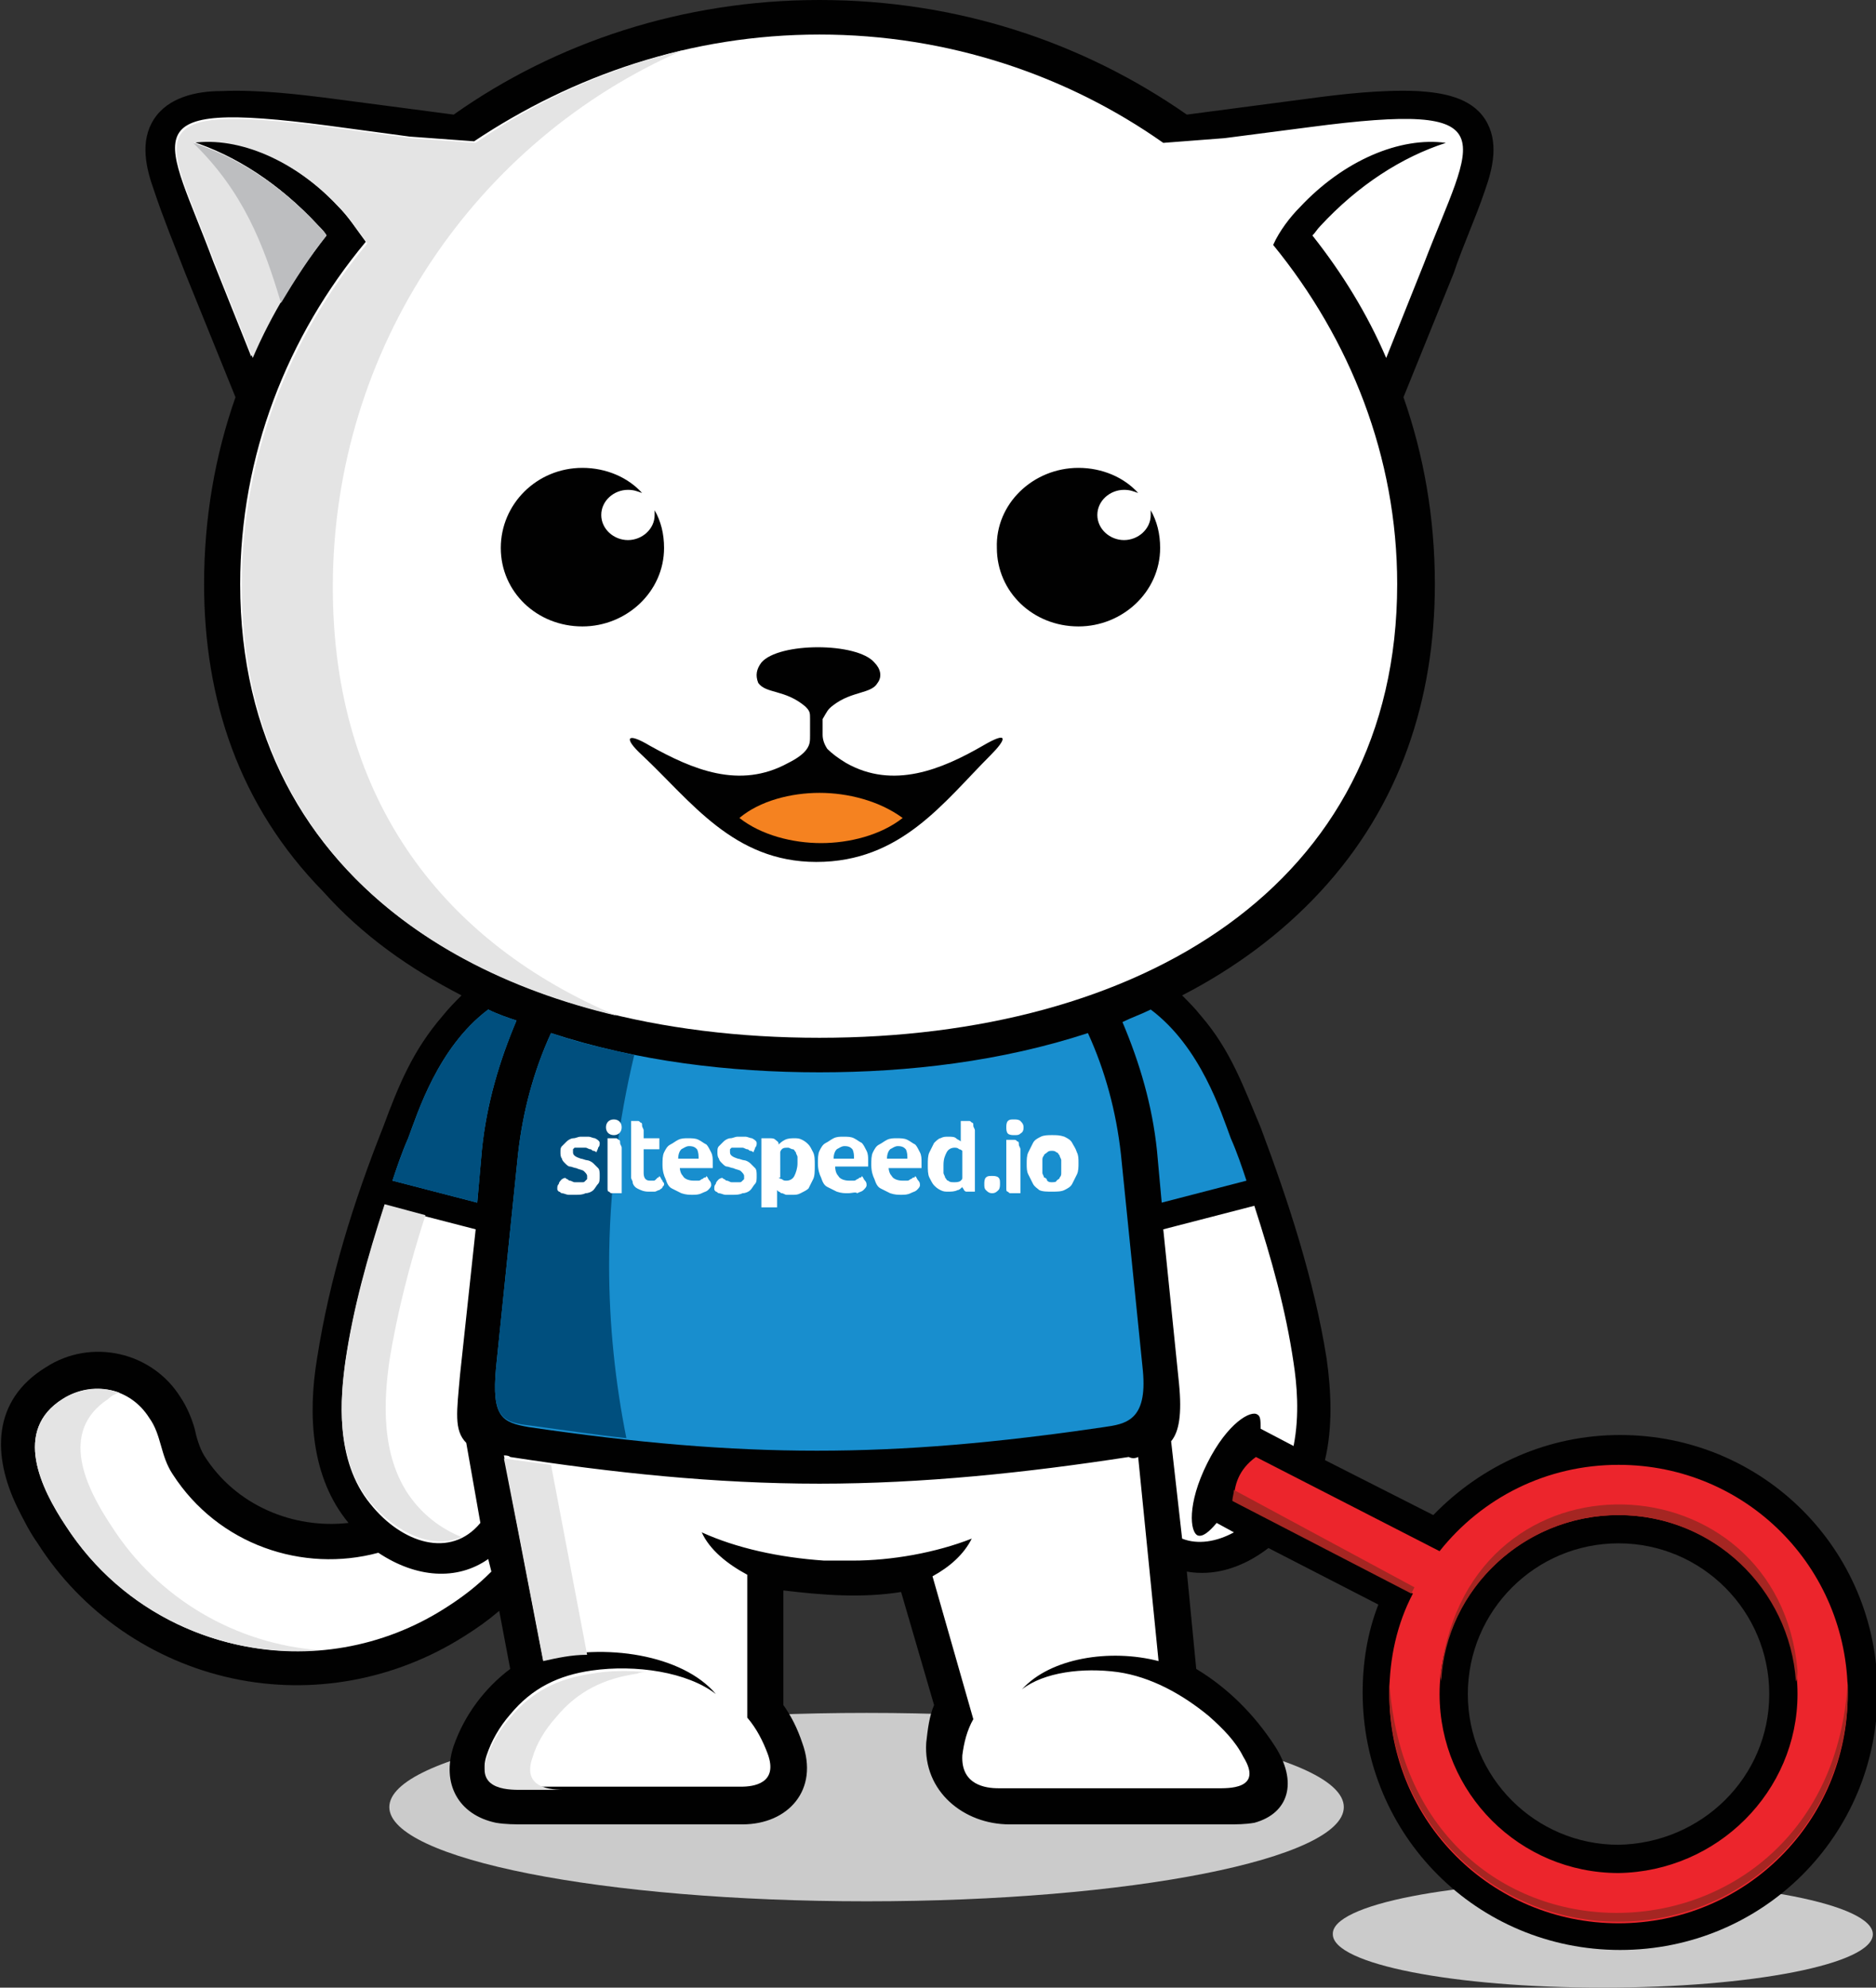 <?xml version="1.0" encoding="utf-8"?>
<!-- Generator: Adobe Illustrator 18.1.1, SVG Export Plug-In . SVG Version: 6.00 Build 0)  -->
<svg version="1.1" id="Layer_1" xmlns="http://www.w3.org/2000/svg" xmlns:xlink="http://www.w3.org/1999/xlink" x="0px" y="0px"
	 viewBox="0 0 119.5 126.6" enable-background="new 0 0 119.5 126.6" xml:space="preserve">
<rect x="0" y="0" width="119.5" height="126.6" fill="#333333" stroke="none"/>
<path fill-rule="evenodd" clip-rule="evenodd" fill="#CBCBCB" d="M102.1,119.8c9.5,0,17.2,1.5,17.2,3.4c0,1.9-7.7,3.4-17.2,3.4
	s-17.2-1.5-17.2-3.4C84.8,121.3,92.6,119.8,102.1,119.8L102.1,119.8z"/>
<path fill-rule="evenodd" clip-rule="evenodd" fill="#CBCBCB" d="M55.2,109.1c16.8,0,30.4,2.7,30.4,6c0,3.3-13.6,6-30.4,6
	c-16.8,0-30.4-2.7-30.4-6C24.8,111.8,38.4,109.1,55.2,109.1L55.2,109.1z"/>
<path fill-rule="evenodd" clip-rule="evenodd" fill="#010101" d="M52.2,0C61,0,69,2.7,75.6,7.3l7.6-1C85.4,6,88,5.7,90.3,5.8
	c1.6,0.1,3.4,0.4,4.3,1.8c0.9,1.4,0.5,3.1,0,4.5c-0.6,1.8-1.4,3.5-2,5.3l0,0l-3.2,7.9c1.3,3.7,2,7.7,2,11.9c0,7.3-2.2,14.1-7.3,19.6
	c-2.5,2.7-5.5,4.9-8.8,6.6c0.4,0.4,0.8,0.8,1.2,1.3c1.9,2.2,2.7,4.5,3.8,7.1c1.8,4.8,3.4,9.7,4.2,14.7c0.3,2.1,0.4,4.4-0.1,6.5
	l6.9,3.5c3.1-3.2,7.3-5.1,11.9-5.1c9.1,0,16.4,7.3,16.4,16.4c0,9.1-7.3,16.4-16.4,16.4c-9.1,0-16.4-7.3-16.4-16.4
	c0-1.9,0.3-3.8,1-5.6l-7-3.6c-1.7,1.3-3.5,1.8-5.2,1.5l0.6,6.2c2,1.2,3.7,2.9,5,4.9c1.5,2.3,0.9,4.3-1.3,4.9
	c-0.6,0.1-1.1,0.1-1.7,0.1l-13.9,0c-2.9,0-5.5-2.1-5.3-5.2c0.1-0.9,0.2-1.7,0.5-2.4l-2.1-7.2c-2.5,0.4-5,0.2-7.5-0.1v7.3
	c0.5,0.7,0.9,1.5,1.2,2.4c1.1,3-0.9,5.2-3.8,5.2l-13.9,0c-0.6,0-1.2,0-1.8-0.1c-2.4-0.5-3.5-2.5-2.7-4.9c0.7-2,2-3.7,3.6-4.9
	l-0.7-3.7c-0.7,0.6-1.4,1.1-2.2,1.6c-4.4,2.8-9.7,3.8-14.8,2.7c-5.1-1.1-9.6-4.2-12.4-8.6c-0.5-0.7-0.9-1.5-1.3-2.3
	c-1.6-3.3-1.6-6.8,1.8-8.9c2.9-1.9,6.8-1,8.6,1.9c0.4,0.6,0.7,1.3,0.9,2c0.1,0.5,0.3,1.2,0.6,1.7c2,3.2,5.7,4.7,9.2,4.3
	c-2.4-2.9-2.6-6.9-2-10.5c0.8-5.1,2.3-9.9,4.2-14.7c1-2.7,1.9-4.9,3.8-7.1c0.4-0.5,0.8-0.9,1.2-1.3c-3.3-1.7-6.3-3.8-8.8-6.6
	C15.2,51.3,13,44.5,13,37.2c0-4.2,0.7-8.2,2-11.9l-3.2-7.9l0,0c-0.7-1.8-1.4-3.5-2-5.3c-0.5-1.4-0.9-3.1,0-4.5
	c0.9-1.4,2.7-1.8,4.3-1.8C16.4,5.7,19,6,21.3,6.3l7.6,1C35.4,2.7,43.5,0,52.2,0L52.2,0z M112.7,107.9c0-5.3-4.3-9.6-9.6-9.6
	c-5.3,0-9.6,4.3-9.6,9.6c0,5.3,4.3,9.6,9.6,9.6C108.4,117.4,112.7,113.2,112.7,107.9L112.7,107.9z"/>
<path fill-rule="evenodd" clip-rule="evenodd" fill="#FFFFFF" d="M75.3,98c1,0.4,2.2,0.2,3.3-0.4L77.5,97c-0.5,0.6-0.9,0.9-1.2,0.8
	c-0.5-0.2-0.7-2,0.6-4.6c1.3-2.6,2.8-3.4,3.2-3.1c0.2,0.1,0.2,0.4,0.2,0.9l2.1,1.1c0.4-2,0.2-4,0-5.3c-0.5-3.4-1.4-6.6-2.5-10
	l-5.8,1.5l1,9.8c0.2,2,0,3.1-0.5,3.7L75.3,98L75.3,98z M11,93.9c2.9,4.5,8.3,6.3,13.1,5c2.4,1.6,5,1.8,7,0.4l0.2,0.8
	c-0.9,0.9-1.8,1.6-2.9,2.3c-8.1,5.2-18.9,2.9-24.2-5.2c-1.6-2.4-3.4-6.1-0.2-8.1c1.9-1.2,4.3-0.7,5.5,1.2
	C10.3,91.4,10.2,92.7,11,93.9L11,93.9z M30.6,97c-1.9,2.3-5,1.3-7-1.2c-2.3-2.8-1.9-6.8-1.6-9c0.5-3.4,1.4-6.6,2.5-10l5.8,1.5
	l-1,9.3c-0.2,2.3-0.4,3.5,0.4,4.3L30.6,97L30.6,97z M72.5,92.8l1.3,13c-3.1-0.8-6.9-0.2-8.7,1.8c1.4-1.1,3.9-1.4,6.1-1.1
	c2.1,0.3,4.1,1.4,5.8,2.8c0.9,0.8,1.7,1.6,2.2,2.6c1.3,2.1-1,2-1.7,2l-13.9,0c-0.8,0-2.4-0.2-2.3-2.1c0.1-0.8,0.3-1.6,0.7-2.3
	l-2.6-9.1c1.1-0.6,2-1.4,2.5-2.4c-2.3,0.9-5.1,1.4-7.6,1.4h-1.8c-2.9-0.2-5.6-0.8-7.8-1.8c0.5,1.1,1.6,2,2.9,2.7v9.1
	c0.6,0.7,1,1.5,1.3,2.3c0.7,1.9-0.9,2.1-1.7,2.1l-13.9,0c-0.7,0-3,0.1-2.3-2c0.3-0.9,0.8-1.8,1.5-2.6c1.4-1.7,3.1-2.5,5.2-2.8
	c2.8-0.4,6.1,0.1,7.9,1.5c-2.1-2.5-7.1-3.3-11-2.2l-2.5-13c0.1,0,0.3,0,0.4,0.1c6.5,1,13,1.7,19.7,1.7c6.6,0,13.2-0.7,19.7-1.7
	C72.1,92.9,72.3,92.9,72.5,92.8L72.5,92.8z"/>
<path fill-rule="evenodd" clip-rule="evenodd" fill="#E4E4E4" d="M20.3,105.1c-6.2,0.5-12.5-2.3-16.1-7.9c-1.6-2.4-3.4-6.1-0.2-8.1
	c1.1-0.7,2.5-0.8,3.6-0.4c-0.3,0.1-0.5,0.2-0.7,0.4c-3.2,2.1-1.4,5.7,0.2,8.1C10.1,101.9,15.1,104.7,20.3,105.1L20.3,105.1z
	 M29.4,97.9c-1.8,0.8-4.1-0.2-5.8-2.2c-2.3-2.8-1.9-6.8-1.6-9c0.5-3.4,1.4-6.6,2.5-10l2.6,0.7c-1,3.1-1.8,6.2-2.3,9.3
	c-0.3,2.2-0.7,6.2,1.6,9C27.3,96.8,28.4,97.5,29.4,97.9L29.4,97.9z M47.4,114c-0.1,0-0.1,0-0.2,0l-13.9,0c-0.7,0-3,0.1-2.3-2
	c0.3-0.9,0.8-1.8,1.5-2.6c1.4-1.7,3.1-2.5,5.2-2.8c1.1-0.2,2.3-0.2,3.5-0.1c-0.2,0-0.4,0-0.6,0.1c-2.1,0.3-3.8,1.1-5.2,2.8
	c-0.7,0.8-1.2,1.6-1.5,2.6c-0.7,2.1,1.6,2,2.3,2L47.4,114L47.4,114z M37.4,105.4c-1,0-1.9,0.2-2.8,0.4L33,97.5l-0.9-4.6
	c0.8,0.1,2.2,0.3,3,0.4L37.4,105.4L37.4,105.4z"/>
<path fill-rule="evenodd" clip-rule="evenodd" fill="#188ECE" d="M74,76.6l5.4-1.4c-0.3-0.9-0.6-1.8-1-2.7c-0.6-1.6-1.9-5.8-5.1-8.2
	c-0.6,0.3-1.2,0.5-1.8,0.8c1.1,2.6,1.9,5.3,2.2,8.2L74,76.6L74,76.6z M30.4,76.6l-5.4-1.4c0.3-0.9,0.6-1.8,1-2.7
	c0.6-1.6,1.9-5.8,5.1-8.2c0.6,0.3,1.2,0.5,1.8,0.7c-1.1,2.6-1.9,5.3-2.2,8.2L30.4,76.6L30.4,76.6z M31.6,87.1L33,73.5
	c0.3-2.7,1-5.3,2.1-7.7c5.5,1.8,11.4,2.5,17.1,2.5c5.7,0,11.6-0.7,17.1-2.5c1.1,2.4,1.8,5,2.1,7.7l1.4,13.8c0.3,3.2-1.1,3.4-2.5,3.6
	c-13.6,2-22.9,2-36.6,0C32,90.6,31.3,90.3,31.6,87.1L31.6,87.1z"/>
<path fill-rule="evenodd" clip-rule="evenodd" fill="#004F7E" d="M30.4,76.6l-5.4-1.4c0.3-0.9,0.6-1.8,1-2.7
	c0.6-1.6,1.9-5.8,5.1-8.2c0.6,0.3,1.2,0.5,1.8,0.7c-1.1,2.6-1.9,5.3-2.2,8.2L30.4,76.6L30.4,76.6z M31.6,87.1L33,73.5
	c0.3-2.7,1-5.3,2.1-7.7c1.7,0.6,3.5,1,5.3,1.4c-1,4.2-1.6,8.7-1.6,13.4c0,3.8,0.4,7.5,1.1,11c-1.9-0.2-3.9-0.5-6.1-0.8
	C32,90.6,31.3,90.3,31.6,87.1L31.6,87.1z"/>
<path fill-rule="evenodd" clip-rule="evenodd" fill="#FFFFFF" d="M52.2,2.2c8.2,0,15.8,2.6,21.9,6.9L78,8.8l5.4-0.7
	c12.9-1.7,10.4,0.6,7.3,8.7l-2.4,6c-1.2-2.8-2.8-5.4-4.7-7.8c0.2-0.2,0.3-0.4,0.5-0.6c2.4-2.6,5.2-4.4,8-5.3
	c-2.9-0.4-6.5,1.1-9.3,4.1c-0.6,0.6-1.3,1.5-1.7,2.4c4.9,6,7.9,13.5,7.9,21.6c0,19.3-16.5,28.9-36.8,28.9
	c-20.3,0-36.9-9.5-36.9-28.9c0-8.2,3-15.8,8-21.8h0c-0.6-0.8-1.1-1.6-1.8-2.3c-2.8-3-6.4-4.5-9.3-4.1c2.8,0.9,5.6,2.7,8,5.3
	c0.2,0.2,0.4,0.4,0.5,0.6c-1.9,2.4-3.5,5-4.7,7.8l-2.4-6c-3-8.1-5.6-10.4,7.3-8.7l5.2,0.7l4.1,0.3C36.5,4.8,44,2.2,52.2,2.2
	L52.2,2.2z"/>
<path fill-rule="evenodd" clip-rule="evenodd" fill="#E4E4E4" d="M39.3,64.7c-14-3.3-23.9-12.4-23.9-27.4c0-8.2,3-15.8,8-21.8
	c-0.6-0.8-1.1-1.6-1.8-2.3c-2.8-3-6.4-4.5-9.3-4.1c2.8,0.9,5.6,2.7,8,5.3c0.2,0.2,0.4,0.4,0.5,0.6c-1.9,2.4-3.5,5-4.7,7.8l-2.4-6
	c-3-8.1-5.6-10.4,7.3-8.7l5.2,0.7l4.1,0.3c3.9-2.7,8.3-4.7,13.2-5.9C30.4,8.9,21.2,22.1,21.2,37.4C21.2,51.1,28.4,60.1,39.3,64.7
	L39.3,64.7z"/>
<path fill-rule="evenodd" clip-rule="evenodd" fill="#EC252C" d="M91.7,98.8l-11.7-6c-1.1,0.8-1.4,1.8-1.4,2.8l11.4,5.9
	c-1,1.9-1.5,4.1-1.5,6.4c0,8.1,6.5,14.6,14.6,14.6c8.1,0,14.6-6.5,14.6-14.6s-6.5-14.6-14.6-14.6C98.5,93.3,94.4,95.4,91.7,98.8
	L91.7,98.8z M114.5,107.9c0-6.3-5.1-11.4-11.4-11.4c-6.3,0-11.4,5.1-11.4,11.4c0,6.3,5.1,11.4,11.4,11.4
	C109.4,119.2,114.5,114.1,114.5,107.9L114.5,107.9z"/>
<path fill-rule="evenodd" clip-rule="evenodd" fill="#A52622" d="M78.6,94.9c0,0.2-0.1,0.5-0.1,0.7l11.4,5.9c0.2-0.4,0,0,0.2-0.4
	L78.6,94.9L78.6,94.9z M88.5,107.1c0,0.2,0,0.5,0,0.7c0,8.1,6.5,14.6,14.6,14.6c8.1,0,14.6-6.5,14.6-14.6c0-0.2,0-0.5,0-0.7
	C116.6,126.4,89.8,127.1,88.5,107.1L88.5,107.1z M114.4,107.1c-0.4-5.9-5.3-10.6-11.3-10.6c-6,0-11,4.7-11.3,10.6
	c0-0.2-0.1-0.5,0-0.7c1.9-14.6,21.5-13.6,22.7,0C114.5,106.6,114.5,106.9,114.4,107.1L114.4,107.1z"/>
<path fill="#FFFFFF" d="M36.1,75.1c0.1,0,0.1,0.1,0.2,0.1c0.1,0,0.2,0.1,0.3,0.1c0.1,0,0.2,0,0.3,0c0.1,0,0.1,0,0.2,0
	c0.1,0,0.1,0,0.2-0.1c0,0,0.1-0.1,0.1-0.1c0,0,0-0.1,0-0.2c0-0.1-0.1-0.2-0.2-0.3c-0.1-0.1-0.3-0.1-0.5-0.2c-0.1,0-0.3-0.1-0.4-0.1
	c-0.1,0-0.2-0.1-0.3-0.2c-0.1-0.1-0.2-0.2-0.2-0.3c-0.1-0.1-0.1-0.3-0.1-0.4c0-0.2,0-0.3,0.1-0.4c0.1-0.1,0.2-0.2,0.3-0.3
	c0.1-0.1,0.3-0.2,0.4-0.2c0.2,0,0.3-0.1,0.5-0.1c0.2,0,0.4,0,0.5,0c0.1,0,0.3,0.1,0.4,0.1c0.2,0.1,0.3,0.2,0.3,0.3
	c0,0.1,0,0.2-0.1,0.3c0,0.1-0.1,0.2-0.1,0.3c0,0-0.1-0.1-0.2-0.1c-0.1,0-0.1-0.1-0.2-0.1c-0.1,0-0.2-0.1-0.3-0.1c-0.1,0-0.2,0-0.3,0
	c-0.1,0-0.1,0-0.2,0c-0.1,0-0.1,0-0.2,0c0,0-0.1,0.1-0.1,0.1c0,0,0,0.1,0,0.2c0,0.2,0.2,0.3,0.5,0.4c0.1,0,0.3,0.1,0.4,0.1
	c0.1,0,0.3,0.1,0.4,0.2c0.1,0.1,0.2,0.2,0.3,0.3c0.1,0.1,0.1,0.3,0.1,0.5c0,0.2,0,0.4-0.1,0.5c-0.1,0.1-0.2,0.3-0.3,0.4
	c-0.1,0.1-0.3,0.2-0.5,0.2c-0.2,0.1-0.4,0.1-0.6,0.1c-0.2,0-0.4,0-0.5,0c-0.1,0-0.3-0.1-0.4-0.1c-0.1,0-0.1-0.1-0.2-0.1
	c-0.1-0.1-0.1-0.1-0.1-0.2c0-0.1,0-0.2,0.1-0.3c0-0.1,0.1-0.2,0.2-0.3C36,75,36,75,36.1,75.1L36.1,75.1z M39.1,71.3
	c0.3,0,0.5,0.2,0.5,0.5c0,0.3-0.2,0.5-0.5,0.5c-0.3,0-0.5-0.2-0.5-0.5C38.6,71.5,38.8,71.3,39.1,71.3L39.1,71.3z M62.8,75.8
	c-0.1-0.1-0.1-0.2-0.1-0.4c0-0.1,0-0.3,0.1-0.4c0.1-0.1,0.2-0.1,0.4-0.1c0.1,0,0.3,0,0.4,0.1c0.1,0.1,0.1,0.2,0.1,0.4
	c0,0.1,0,0.3-0.1,0.4c-0.1,0.1-0.2,0.2-0.4,0.2C63,76,62.9,75.9,62.8,75.8L62.8,75.8z M64.1,72.6c0,0,0.1,0,0.1,0c0.1,0,0.1,0,0.2,0
	s0.1,0,0.2,0c0.1,0,0.1,0,0.2,0.1c0.1,0,0.1,0.1,0.1,0.2c0,0.1,0.1,0.2,0.1,0.3v2.8c0,0-0.1,0-0.1,0c-0.1,0-0.1,0-0.2,0
	c-0.1,0-0.2,0-0.3,0c-0.1,0-0.1,0-0.2-0.1c-0.1,0-0.1-0.1-0.1-0.2c0-0.1,0-0.2,0-0.3V72.6L64.1,72.6z M64.1,71.8
	c0-0.1,0-0.3,0.1-0.4c0.1-0.1,0.2-0.1,0.4-0.1c0.1,0,0.3,0,0.4,0.1c0.1,0.1,0.2,0.2,0.2,0.4c0,0.1,0,0.3-0.2,0.4
	c-0.1,0.1-0.2,0.1-0.4,0.1c-0.1,0-0.3,0-0.4-0.1C64.1,72.1,64.1,71.9,64.1,71.8L64.1,71.8z M65.8,75.4c-0.1-0.2-0.2-0.4-0.3-0.6
	c-0.1-0.2-0.1-0.4-0.1-0.7c0-0.2,0-0.5,0.1-0.7c0.1-0.2,0.2-0.4,0.3-0.6c0.1-0.2,0.3-0.3,0.5-0.4c0.2-0.1,0.5-0.1,0.7-0.1
	c0.3,0,0.5,0,0.8,0.1c0.2,0.1,0.4,0.2,0.5,0.4c0.1,0.2,0.2,0.3,0.3,0.6c0.1,0.2,0.1,0.4,0.1,0.7c0,0.2,0,0.5-0.1,0.7
	c-0.1,0.2-0.2,0.4-0.3,0.6c-0.1,0.2-0.3,0.3-0.5,0.4c-0.2,0.1-0.5,0.1-0.8,0.1c-0.3,0-0.6,0-0.8-0.1C66.1,75.7,65.9,75.6,65.8,75.4
	L65.8,75.4z M66.7,75.2c0.1,0.1,0.2,0.1,0.3,0.1c0.1,0,0.3,0,0.3-0.1c0.1-0.1,0.2-0.1,0.2-0.2c0.1-0.1,0.1-0.2,0.1-0.3
	c0-0.1,0-0.3,0-0.4c0-0.1,0-0.3,0-0.4c0-0.1-0.1-0.2-0.1-0.3c-0.1-0.1-0.1-0.2-0.2-0.2c-0.1-0.1-0.2-0.1-0.3-0.1
	c-0.1,0-0.2,0-0.3,0.1c-0.1,0.1-0.2,0.1-0.2,0.2c-0.1,0.1-0.1,0.2-0.1,0.3c0,0.1,0,0.2,0,0.4c0,0.1,0,0.3,0,0.4
	c0,0.1,0.1,0.2,0.1,0.3C66.6,75,66.7,75.1,66.7,75.2L66.7,75.2z M48.7,72.5C48.7,72.5,48.7,72.5,48.7,72.5c0.1,0,0.1,0,0.2,0
	c0,0,0.1,0,0.1,0c0.2,0,0.3,0,0.4,0.1c0.1,0.1,0.2,0.1,0.2,0.3c0.1-0.1,0.2-0.2,0.4-0.3c0.2-0.1,0.4-0.1,0.6-0.1
	c0.2,0,0.3,0,0.5,0.1c0.2,0.1,0.3,0.2,0.4,0.3c0.1,0.1,0.2,0.3,0.3,0.5c0.1,0.2,0.1,0.5,0.1,0.8c0,0.4,0,0.7-0.1,0.9
	c-0.1,0.2-0.2,0.4-0.3,0.6c-0.1,0.1-0.3,0.2-0.5,0.3c-0.2,0.1-0.3,0.1-0.5,0.1c-0.1,0-0.3,0-0.4,0c-0.1,0-0.2-0.1-0.3-0.1
	c-0.1,0-0.1-0.1-0.2-0.1c0,0-0.1-0.1-0.1-0.1v1.1h-1V72.5L48.7,72.5z M49.6,75c0,0,0.1,0.1,0.2,0.1c0.1,0.1,0.2,0.1,0.3,0.1
	c0.2,0,0.4-0.1,0.5-0.3c0.1-0.2,0.2-0.5,0.2-0.8c0-0.1,0-0.3,0-0.4c0-0.1-0.1-0.2-0.1-0.3c-0.1-0.1-0.1-0.2-0.2-0.2
	c-0.1,0-0.2-0.1-0.3-0.1c-0.2,0-0.3,0-0.4,0.1c-0.1,0.1-0.1,0.2-0.1,0.2V75L49.6,75z M53.2,74.3c0,0.3,0.1,0.5,0.2,0.6
	c0.1,0.2,0.4,0.3,0.7,0.3c0.1,0,0.2,0,0.3,0c0.1,0,0.2-0.1,0.2-0.1c0.1,0,0.1-0.1,0.2-0.1c0.1,0,0.1-0.1,0.1-0.1
	c0.1,0.1,0.1,0.2,0.2,0.3c0.1,0.1,0.1,0.2,0.1,0.3c0,0.1-0.1,0.2-0.2,0.3c-0.1,0.1-0.2,0.1-0.4,0.2C54.5,75.9,54.3,76,54,76
	c-0.2,0-0.4,0-0.7-0.1c-0.2-0.1-0.4-0.2-0.6-0.3c-0.2-0.1-0.3-0.3-0.4-0.6c-0.1-0.2-0.2-0.5-0.2-0.9c0-0.3,0-0.6,0.1-0.8
	c0.1-0.2,0.2-0.4,0.4-0.5c0.2-0.1,0.3-0.2,0.5-0.3c0.2-0.1,0.4-0.1,0.6-0.1c0.3,0,0.5,0,0.7,0.1c0.2,0.1,0.3,0.2,0.5,0.3
	c0.1,0.1,0.2,0.3,0.3,0.5c0.1,0.2,0.1,0.4,0.1,0.6c0,0,0,0.1,0,0.1c0,0,0,0.1,0,0.1c0,0,0,0.1,0,0.1c0,0,0,0.1,0,0.1H53.2L53.2,74.3
	z M54.4,73.8c0-0.2,0-0.4-0.1-0.6c-0.1-0.1-0.2-0.2-0.5-0.2c-0.2,0-0.3,0.1-0.5,0.2c-0.1,0.1-0.2,0.3-0.2,0.6H54.4L54.4,73.8z
	 M56.6,74.3c0,0.3,0.1,0.5,0.2,0.6c0.1,0.2,0.4,0.3,0.7,0.3c0.1,0,0.2,0,0.3,0c0.1,0,0.2-0.1,0.2-0.1c0.1,0,0.1-0.1,0.2-0.1
	c0.1,0,0.1-0.1,0.1-0.1c0.1,0.1,0.1,0.2,0.2,0.3c0.1,0.1,0.1,0.2,0.1,0.3c0,0.1-0.1,0.2-0.2,0.3c-0.1,0.1-0.2,0.1-0.4,0.2
	c-0.2,0.1-0.4,0.1-0.6,0.1c-0.2,0-0.4,0-0.7-0.1c-0.2-0.1-0.4-0.2-0.6-0.3c-0.2-0.1-0.3-0.3-0.4-0.6c-0.1-0.2-0.2-0.5-0.2-0.9
	c0-0.3,0-0.6,0.1-0.8c0.1-0.2,0.2-0.4,0.4-0.5c0.2-0.1,0.3-0.2,0.5-0.3c0.2-0.1,0.4-0.1,0.6-0.1c0.3,0,0.5,0,0.7,0.1
	c0.2,0.1,0.3,0.2,0.5,0.3c0.1,0.1,0.2,0.3,0.3,0.5c0.1,0.2,0.1,0.4,0.1,0.6c0,0,0,0.1,0,0.1c0,0,0,0.1,0,0.1c0,0,0,0.1,0,0.1
	c0,0,0,0.1,0,0.1H56.6L56.6,74.3z M57.8,73.8c0-0.2,0-0.4-0.1-0.6c-0.1-0.1-0.2-0.2-0.5-0.2c-0.2,0-0.3,0.1-0.5,0.2
	c-0.1,0.1-0.2,0.3-0.2,0.6H57.8L57.8,73.8z M61.3,73.3c0,0-0.1-0.1-0.2-0.1c-0.1-0.1-0.2-0.1-0.3-0.1c-0.2,0-0.4,0.1-0.5,0.3
	c-0.1,0.2-0.2,0.4-0.2,0.8c0,0.2,0,0.3,0,0.5c0,0.1,0.1,0.2,0.1,0.3c0.1,0.1,0.1,0.2,0.2,0.2c0.1,0.1,0.2,0.1,0.4,0.1
	c0.1,0,0.3,0,0.4-0.1c0.1-0.1,0.1-0.1,0.1-0.2V73.3L61.3,73.3z M61.6,75.9c-0.1,0-0.1,0-0.2-0.1c0-0.1-0.1-0.1-0.1-0.2
	c-0.1,0.1-0.2,0.2-0.3,0.2c-0.2,0.1-0.4,0.1-0.6,0.1c-0.2,0-0.3,0-0.5-0.1c-0.2-0.1-0.3-0.2-0.4-0.3c-0.1-0.1-0.2-0.3-0.3-0.5
	c-0.1-0.2-0.1-0.5-0.1-0.8c0-0.3,0-0.6,0.1-0.8c0.1-0.2,0.2-0.4,0.3-0.6c0.1-0.1,0.3-0.3,0.4-0.3c0.2-0.1,0.3-0.1,0.5-0.1
	c0.2,0,0.4,0,0.5,0.1c0.1,0.1,0.2,0.1,0.3,0.2v-1.3c0,0,0.1,0,0.1,0c0.1,0,0.1,0,0.2,0c0.1,0,0.2,0,0.2,0c0.1,0,0.1,0,0.2,0.1
	c0.1,0,0.1,0.1,0.1,0.2c0,0.1,0.1,0.2,0.1,0.3v3.9H61.6L61.6,75.9z M46.1,75.1c0.1,0,0.1,0.1,0.2,0.1c0.1,0,0.2,0.1,0.3,0.1
	c0.1,0,0.2,0,0.3,0c0.1,0,0.1,0,0.2,0c0.1,0,0.1,0,0.2-0.1c0,0,0.1-0.1,0.1-0.1c0,0,0-0.1,0-0.2c0-0.1-0.1-0.2-0.2-0.3
	c-0.1-0.1-0.3-0.1-0.5-0.2c-0.1,0-0.3-0.1-0.4-0.1c-0.1,0-0.2-0.1-0.3-0.2c-0.1-0.1-0.2-0.2-0.2-0.3c-0.1-0.1-0.1-0.3-0.1-0.4
	c0-0.2,0-0.3,0.1-0.4c0.1-0.1,0.2-0.2,0.3-0.3c0.1-0.1,0.3-0.2,0.4-0.2c0.2,0,0.3-0.1,0.5-0.1c0.2,0,0.4,0,0.5,0
	c0.1,0,0.3,0.1,0.4,0.1c0.2,0.1,0.3,0.2,0.3,0.3c0,0.1,0,0.2-0.1,0.3c0,0.1-0.1,0.2-0.1,0.3c0,0-0.1-0.1-0.2-0.1
	c-0.1,0-0.1-0.1-0.2-0.1c-0.1,0-0.2-0.1-0.3-0.1c-0.1,0-0.2,0-0.3,0c-0.1,0-0.1,0-0.2,0c-0.1,0-0.1,0-0.2,0c0,0-0.1,0.1-0.1,0.1
	c0,0,0,0.1,0,0.2c0,0.2,0.2,0.3,0.5,0.4c0.1,0,0.3,0.1,0.4,0.1c0.1,0,0.3,0.1,0.4,0.2c0.1,0.1,0.2,0.2,0.3,0.3
	c0.1,0.1,0.1,0.3,0.1,0.5c0,0.2,0,0.4-0.1,0.5c-0.1,0.1-0.2,0.3-0.3,0.4c-0.1,0.1-0.3,0.2-0.5,0.2c-0.2,0.1-0.4,0.1-0.6,0.1
	c-0.2,0-0.4,0-0.5,0c-0.1,0-0.3-0.1-0.4-0.1c-0.1,0-0.1-0.1-0.2-0.1c-0.1-0.1-0.1-0.1-0.1-0.2c0-0.1,0-0.2,0.1-0.3
	c0-0.1,0.1-0.2,0.2-0.3C46,75,46,75,46.1,75.1L46.1,75.1z M38.7,72.5c0,0,0.1,0,0.1,0c0.1,0,0.1,0,0.2,0s0.2,0,0.2,0
	c0.1,0,0.1,0,0.2,0.1c0.1,0,0.1,0.1,0.1,0.2c0,0.1,0.1,0.2,0.1,0.3v2.9c0,0-0.1,0-0.1,0c-0.1,0-0.1,0-0.2,0c-0.1,0-0.2,0-0.3,0
	c-0.1,0-0.1,0-0.2-0.1c-0.1,0-0.1-0.1-0.1-0.2c0-0.1,0-0.2,0-0.3V72.5L38.7,72.5z M40.1,71.4c0,0,0.1,0,0.1,0c0,0,0.1,0,0.1,0
	c0,0,0.1,0,0.1,0c0.1,0,0.2,0,0.2,0c0.1,0,0.1,0,0.2,0.1c0.1,0,0.1,0.1,0.1,0.2c0,0.1,0.1,0.2,0.1,0.3v0.5h1v0.7h-1v1.5
	c0,0.3,0.1,0.5,0.4,0.5c0.1,0,0.1,0,0.2,0c0.1,0,0.1,0,0.2-0.1c0,0,0.1-0.1,0.1-0.1c0,0,0.1,0,0.1-0.1c0.1,0.1,0.1,0.2,0.2,0.3
	c0,0.1,0.1,0.1,0.1,0.2c0,0.1,0,0.1-0.1,0.2c0,0.1-0.1,0.1-0.2,0.2c-0.1,0-0.2,0.1-0.3,0.1c-0.1,0-0.3,0-0.4,0
	c-0.3,0-0.5-0.1-0.7-0.2c-0.2-0.1-0.3-0.3-0.3-0.4c0-0.1-0.1-0.2-0.1-0.3c0-0.1,0-0.2,0-0.3V71.4L40.1,71.4z M43.3,74.3
	c0,0.3,0.1,0.5,0.2,0.6c0.1,0.2,0.4,0.3,0.7,0.3c0.1,0,0.2,0,0.3,0c0.1,0,0.2-0.1,0.2-0.1c0.1,0,0.1-0.1,0.2-0.1
	c0.1,0,0.1-0.1,0.1-0.1c0.1,0.1,0.1,0.2,0.2,0.3c0.1,0.1,0.1,0.2,0.1,0.3c0,0.1-0.1,0.2-0.2,0.3c-0.1,0.1-0.2,0.1-0.4,0.2
	c-0.2,0.1-0.4,0.1-0.6,0.1c-0.2,0-0.4,0-0.7-0.1c-0.2-0.1-0.4-0.2-0.6-0.3c-0.2-0.1-0.3-0.3-0.4-0.6c-0.1-0.2-0.2-0.5-0.2-0.9
	c0-0.3,0-0.6,0.1-0.8c0.1-0.2,0.2-0.4,0.4-0.5c0.2-0.1,0.3-0.2,0.5-0.3c0.2-0.1,0.4-0.1,0.6-0.1c0.3,0,0.5,0,0.7,0.1
	c0.2,0.1,0.3,0.2,0.5,0.3c0.1,0.1,0.2,0.3,0.3,0.5c0.1,0.2,0.1,0.4,0.1,0.6c0,0,0,0.1,0,0.1s0,0.1,0,0.1c0,0,0,0.1,0,0.1
	c0,0,0,0.1,0,0.1H43.3L43.3,74.3z M44.5,73.8c0-0.2,0-0.4-0.1-0.6c-0.1-0.1-0.2-0.2-0.5-0.2c-0.2,0-0.3,0.1-0.5,0.2
	c-0.1,0.1-0.2,0.3-0.2,0.6H44.5L44.5,73.8z"/>
<path fill-rule="evenodd" clip-rule="evenodd" fill="#010101" d="M53.1,44.9c1.2-0.9,2.4-0.7,2.8-1.4c0.3-0.4,0.2-0.9-0.2-1.3
	c-1.1-1.3-6.1-1.3-7.2,0c-0.3,0.4-0.4,0.8-0.2,1.3c0.5,0.7,1.7,0.4,3,1.5c0.3,0.3,0.3,0.4,0.3,0.8v0.6c0,0.1,0,0.2,0,0.4
	c0,0.4,0,0.6-0.2,0.9c-0.2,0.3-0.6,0.6-1.2,0.9c-3.1,1.7-6.1,0.4-8.8-1.1c-1.5-0.9-1.7-0.5-0.5,0.6c3.1,2.9,5.8,6.8,11.1,6.8
	c5.4,0,8.1-3.8,11.1-6.8c1-1,1.2-1.6-0.5-0.6c-2.6,1.5-5.7,2.8-8.7,1.1c0,0,0,0,0,0c-0.5-0.3-0.9-0.6-1.2-0.9
	c-0.2-0.3-0.3-0.6-0.3-0.9c0-0.1,0-0.2,0-0.4v-0.6C52.7,45.3,52.7,45.2,53.1,44.9L53.1,44.9z M37.1,29.8c1.5,0,2.9,0.6,3.8,1.6
	c-0.3-0.1-0.5-0.2-0.9-0.2c-0.9,0-1.7,0.7-1.7,1.6c0,0.9,0.8,1.6,1.7,1.6c0.9,0,1.7-0.7,1.7-1.6c0-0.1,0-0.2,0-0.3
	c0.4,0.7,0.6,1.5,0.6,2.4c0,2.8-2.4,5-5.2,5c-2.9,0-5.2-2.2-5.2-5C31.9,32.1,34.2,29.8,37.1,29.8L37.1,29.8z M68.7,29.8
	c1.5,0,2.9,0.6,3.8,1.6c-0.3-0.1-0.5-0.2-0.9-0.2c-0.9,0-1.7,0.7-1.7,1.6c0,0.9,0.8,1.6,1.7,1.6c0.9,0,1.7-0.7,1.7-1.6
	c0-0.1,0-0.2,0-0.3c0.4,0.7,0.6,1.5,0.6,2.4c0,2.8-2.4,5-5.2,5c-2.9,0-5.2-2.2-5.2-5C63.4,32.1,65.8,29.8,68.7,29.8L68.7,29.8z"/>
<path fill-rule="evenodd" clip-rule="evenodd" fill="#F58220" d="M47.1,52.1c1.4,1.1,3.4,1.6,5.2,1.6c1.8,0,3.8-0.5,5.2-1.6
	C56,51,54,50.5,52.2,50.5C50.4,50.5,48.4,51,47.1,52.1L47.1,52.1z"/>
<path fill="#BDBEC0" d="M12.3,9.1c2.8,0.9,5.6,2.7,8,5.3c0.2,0.2,0.4,0.4,0.5,0.6c-1.1,1.4-2,2.8-2.9,4.3
	C16.8,15.6,15.5,12.2,12.3,9.1L12.3,9.1z"/>
</svg>
